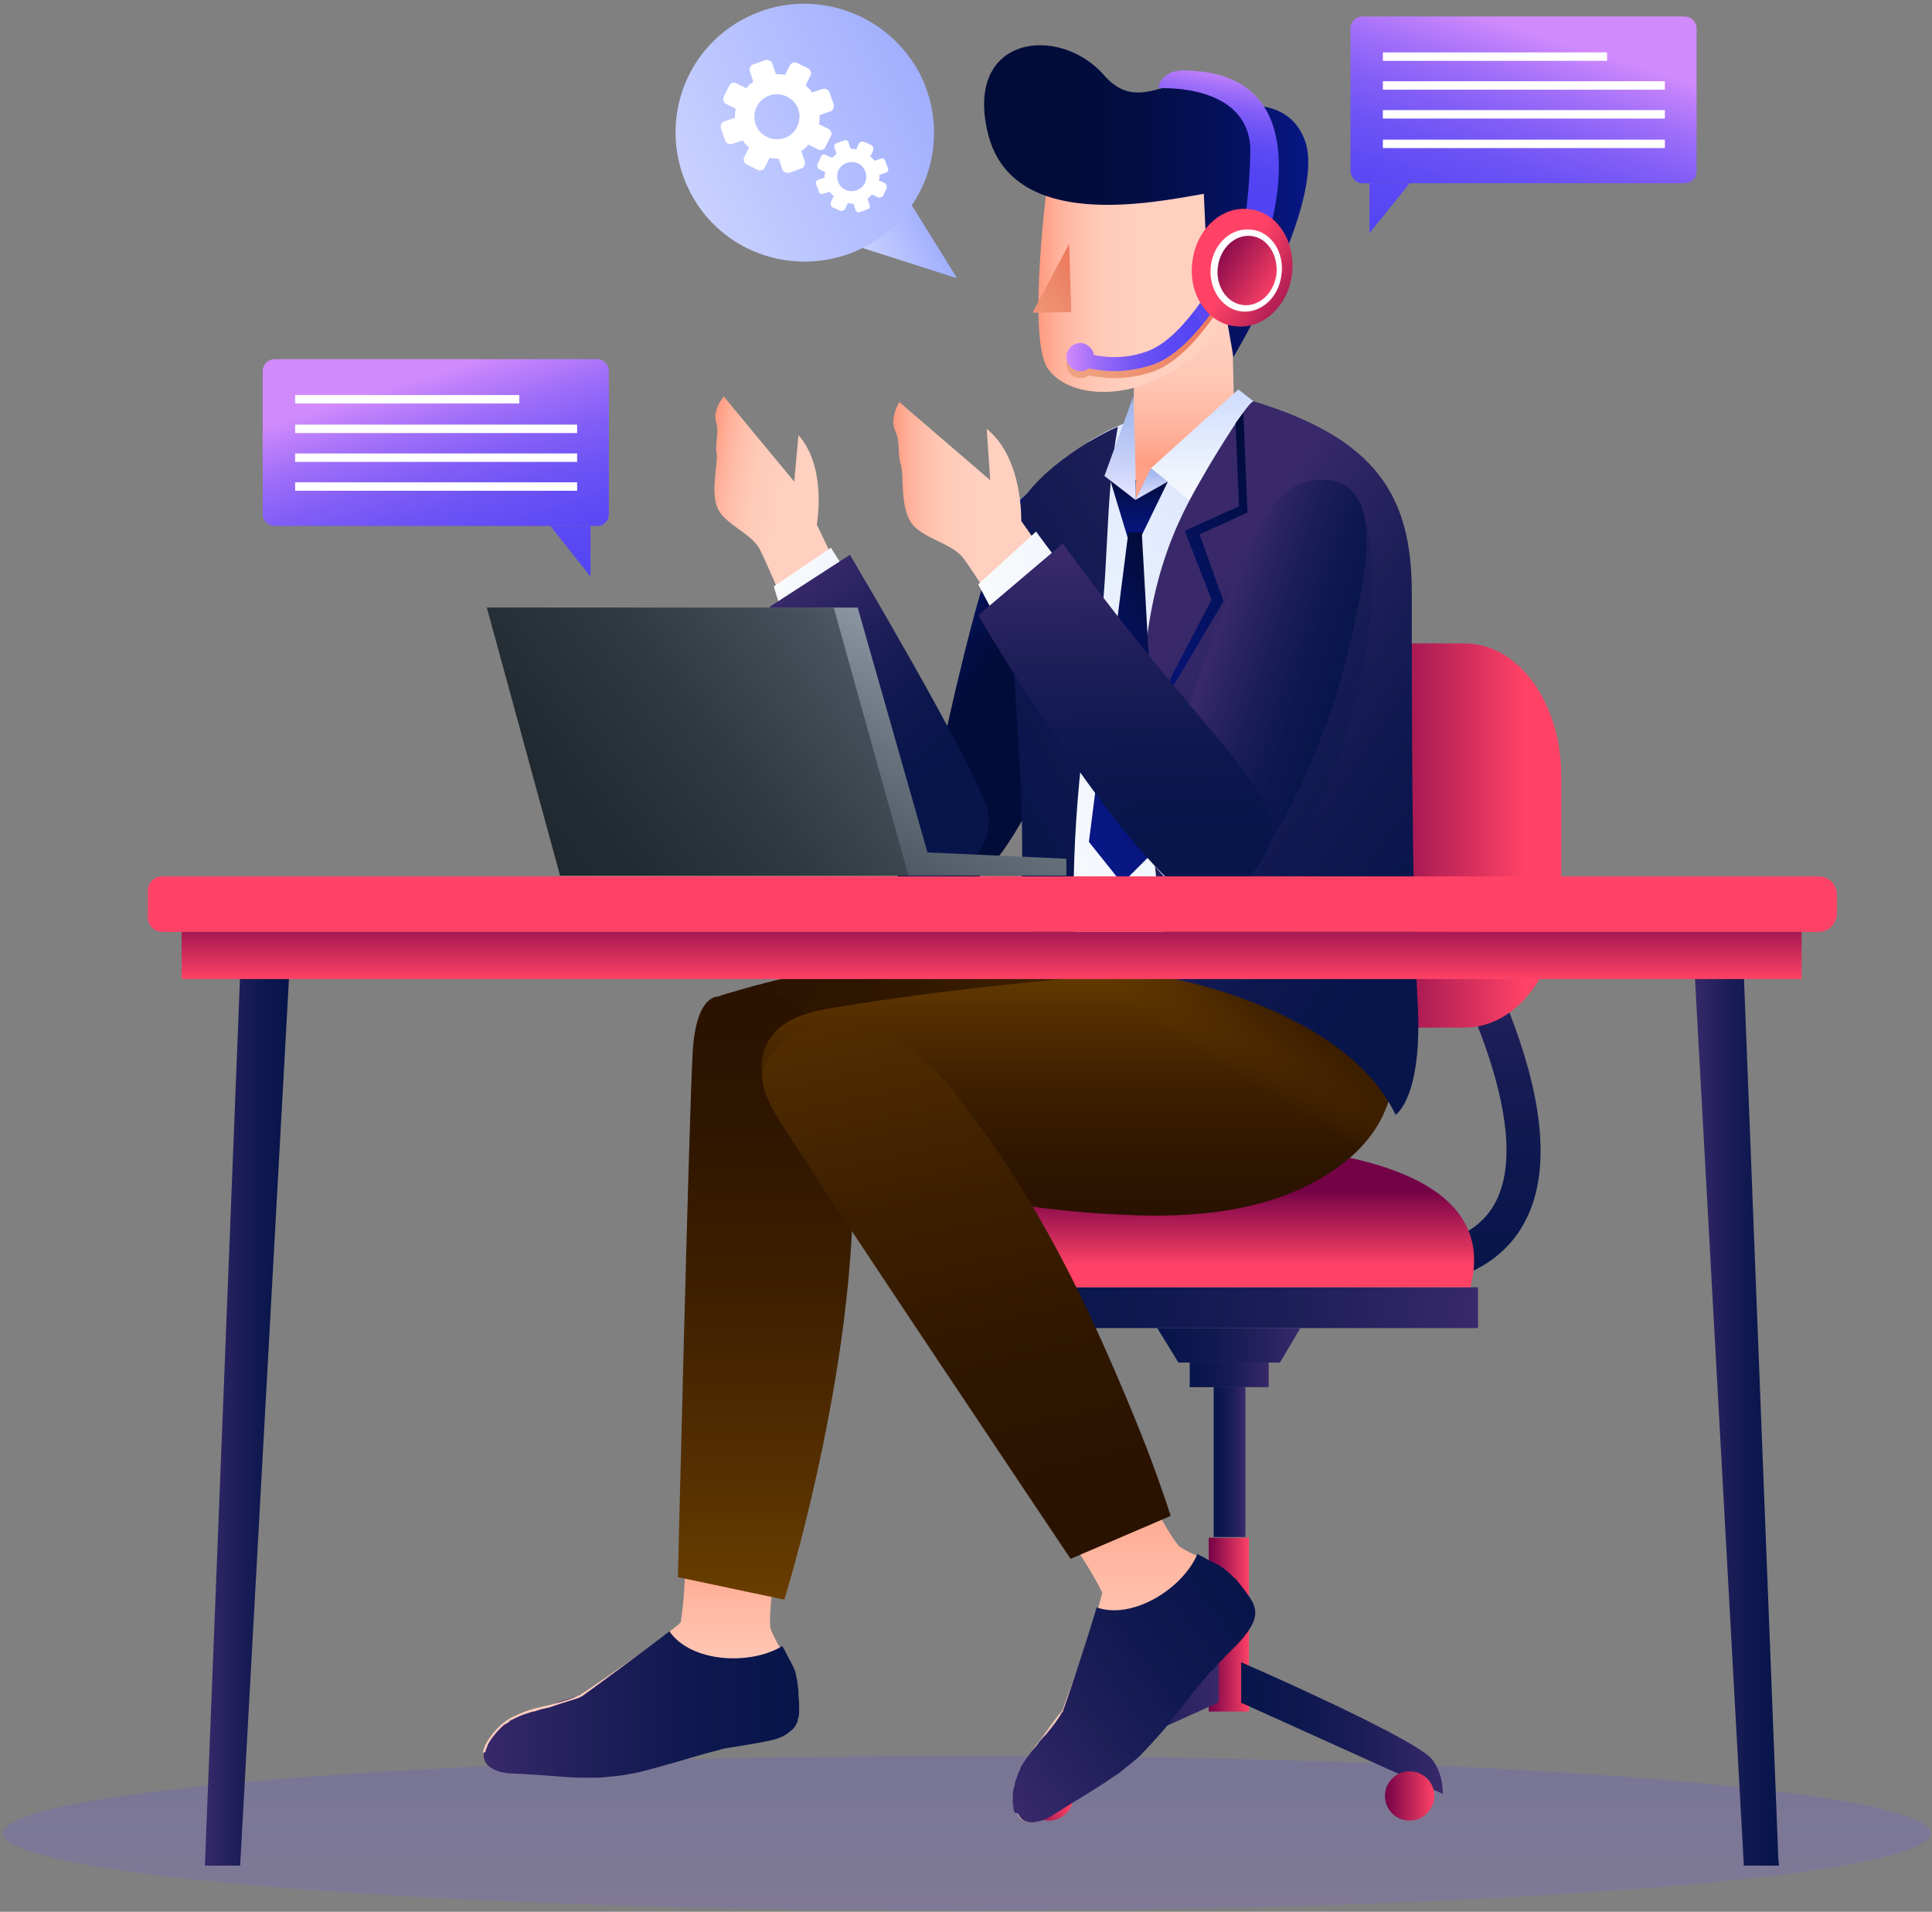 <svg width="476" height="471" viewBox="0 0 476 471" fill="none" xmlns="http://www.w3.org/2000/svg">
<rect x="0" y="0" width="476" height="471" fill="#808080" stroke="none"/>
<path opacity="0.31" d="M238.234 470.72C369.362 470.72 475.662 462.182 475.662 451.651C475.662 441.12 369.362 432.583 238.234 432.583C107.105 432.583 0.805 441.12 0.805 451.651C0.805 462.182 107.105 470.72 238.234 470.72Z" fill="url(#paint0_linear)" fill-opacity="0.6"/>
<path d="M147.224 129.571H67.675C66.112 129.571 64.723 128.357 64.723 126.624V91.434C64.723 89.874 65.939 88.487 67.675 88.487H147.05C148.613 88.487 150.003 89.701 150.003 91.434V126.624C150.003 128.357 148.787 129.571 147.224 129.571Z" fill="url(#paint1_linear)"/>
<path d="M127.945 97.328H72.713V99.408H127.945V97.328Z" fill="white"/>
<path d="M142.187 104.608H72.713V106.689H142.187V104.608Z" fill="white"/>
<path d="M142.187 111.716H72.713V113.796H142.187V111.716Z" fill="white"/>
<path d="M142.187 118.823H72.713V120.903H142.187V118.823Z" fill="white"/>
<path d="M135.588 129.571H145.488V142.052L135.588 129.571Z" fill="url(#paint2_linear)"/>
<path d="M335.671 45.151H415.046C416.609 45.151 417.999 43.937 417.999 42.204V7.014C417.999 5.454 416.783 4.067 415.046 4.067H335.671C334.108 4.067 332.719 5.281 332.719 7.014V42.204C332.892 43.764 334.108 45.151 335.671 45.151Z" fill="url(#paint3_linear)"/>
<path d="M395.941 12.908H340.709V14.988H395.941V12.908Z" fill="white"/>
<path d="M410.183 20.016H340.709V22.096H410.183V20.016Z" fill="white"/>
<path d="M410.183 27.123H340.709V29.203H410.183V27.123Z" fill="white"/>
<path d="M410.183 34.403H340.709V36.483H410.183V34.403Z" fill="white"/>
<path d="M347.308 45.151H337.408V57.459L347.308 45.151Z" fill="url(#paint4_linear)"/>
<path d="M212.529 61.099L222.777 47.578L235.803 68.553L212.529 61.099Z" fill="url(#paint5_linear)"/>
<path d="M184.044 4.241C168.239 12.041 161.986 31.11 169.802 46.884C177.618 62.659 196.723 68.9 212.529 61.099C228.334 53.298 234.587 34.23 226.771 18.455C218.781 2.854 199.676 -3.56 184.044 4.241Z" fill="url(#paint6_linear)"/>
<path d="M179.703 21.055L178.313 23.829C177.966 24.522 178.313 25.216 178.834 25.562L181.266 26.776C181.092 27.469 181.092 28.336 181.092 29.029L178.487 29.896C177.792 30.069 177.445 30.936 177.618 31.629L178.661 34.576C178.834 35.27 179.703 35.616 180.397 35.443L183.003 34.576C183.35 35.27 183.871 35.79 184.566 36.31L183.35 38.737C183.003 39.43 183.35 40.123 183.871 40.47L186.65 41.857C187.345 42.204 188.04 41.857 188.387 41.337L189.603 38.91C190.298 39.083 191.166 39.083 191.861 39.083L192.729 41.684C192.903 42.377 193.771 42.724 194.466 42.55L197.419 41.51C198.113 41.337 198.461 40.47 198.287 39.777L197.419 37.176C198.113 36.83 198.634 36.31 199.156 35.616L201.587 36.83C202.282 37.176 202.977 36.83 203.324 36.31L204.713 33.536C205.061 32.843 204.713 32.15 204.192 31.803L201.761 30.589C201.935 29.896 201.935 29.029 201.935 28.336L204.54 27.469C205.235 27.296 205.582 26.429 205.408 25.736L204.366 22.789C204.192 22.095 203.324 21.749 202.629 21.922L200.024 22.789C199.677 22.095 199.156 21.575 198.461 21.055L199.677 18.628C200.024 17.935 199.677 17.242 199.156 16.895L196.377 15.508C195.682 15.161 194.987 15.508 194.64 16.028L193.424 18.455C192.729 18.282 191.861 18.282 191.166 18.282L190.298 15.681C190.124 14.988 189.255 14.641 188.561 14.815L185.608 15.855C184.913 16.028 184.566 16.895 184.74 17.588L185.608 20.189C184.913 20.535 184.392 21.055 183.871 21.749L181.44 20.535C180.745 20.189 180.05 20.362 179.703 21.055ZM186.476 26.256C187.866 23.482 191.166 22.442 193.945 23.829C196.724 25.216 197.766 28.509 196.377 31.283C194.987 34.056 191.687 35.096 188.908 33.71C186.129 32.323 185.087 29.029 186.476 26.256Z" fill="white"/>
<path d="M202.281 38.564L201.413 40.471C201.239 40.817 201.413 41.337 201.76 41.684L203.323 42.377C203.149 42.897 203.149 43.417 203.149 43.764L201.586 44.284C201.065 44.458 200.891 44.978 201.065 45.324L201.76 47.231C201.934 47.751 202.455 47.925 202.802 47.751L204.365 47.231C204.713 47.578 204.886 47.925 205.407 48.271L204.713 49.831C204.539 50.178 204.713 50.698 205.06 51.045L206.97 51.911C207.318 52.085 207.839 51.911 208.186 51.565L208.881 50.005C209.402 50.178 209.923 50.178 210.27 50.178L210.792 51.738C210.965 52.258 211.486 52.431 211.834 52.258L213.744 51.565C214.265 51.392 214.439 50.871 214.265 50.525L213.744 48.965C214.092 48.618 214.439 48.444 214.786 47.925L216.349 48.618C216.697 48.791 217.218 48.618 217.565 48.271L218.434 46.364C218.607 46.018 218.434 45.498 218.086 45.151L216.523 44.458C216.697 43.938 216.697 43.417 216.697 43.071L218.26 42.551C218.781 42.377 218.955 41.857 218.781 41.511L218.086 39.604C217.913 39.084 217.392 38.91 217.044 39.084L215.481 39.604C215.134 39.257 214.96 38.91 214.439 38.564L215.134 37.004C215.307 36.657 215.134 36.137 214.786 35.79L212.876 34.923C212.528 34.75 212.007 34.923 211.66 35.27L210.965 36.83C210.444 36.657 209.923 36.657 209.576 36.657L209.055 35.097C208.881 34.577 208.36 34.403 208.013 34.577L206.102 35.27C205.581 35.444 205.407 35.964 205.581 36.31L206.102 37.87C205.755 38.217 205.407 38.39 205.06 38.91L203.497 38.217C202.976 37.87 202.455 38.044 202.281 38.564ZM206.623 41.857C207.492 40.124 209.749 39.431 211.486 40.297C213.223 41.164 213.918 43.417 213.049 45.151C212.181 46.884 209.923 47.578 208.186 46.711C206.449 45.844 205.755 43.591 206.623 41.857Z" fill="white"/>
<path d="M348.35 307.599C359.118 306.213 366.24 301.879 369.192 294.598C377.703 274.317 356.513 234.1 347.481 220.232L347.308 220.059C346.787 219.192 346.96 217.979 347.829 217.459L351.65 214.512C352.518 213.818 353.908 213.992 354.429 215.032C355.818 217.285 389.166 269.29 376.834 298.585C372.492 308.986 363.113 315.227 349.045 316.96C348.002 317.134 346.96 316.267 346.787 315.227L346.266 309.853C346.439 308.813 347.134 307.773 348.35 307.599Z" fill="url(#paint7_linear)"/>
<path d="M313.266 253.168H360.856C374.056 253.168 384.651 238.607 384.651 220.579V191.11C384.651 173.082 374.056 158.521 360.856 158.521H313.266C300.066 158.521 289.471 173.082 289.471 191.11V220.579C289.471 238.607 300.066 253.168 313.266 253.168Z" fill="url(#paint8_linear)"/>
<path d="M364.155 317.134H241.359V327.188H364.155V317.134Z" fill="url(#paint9_linear)"/>
<path d="M312.572 335.682H293.119V341.749H312.572V335.682Z" fill="url(#paint10_linear)"/>
<path d="M306.839 341.749H299.023V378.672H306.839V341.749Z" fill="url(#paint11_linear)"/>
<path d="M307.707 378.846H297.807V421.663H307.707V378.846Z" fill="url(#paint12_linear)"/>
<path d="M307.88 327.188H297.806H285.127L290.338 335.683H297.806H307.88H315.348L320.385 327.188H307.88Z" fill="url(#paint13_linear)"/>
<path d="M296.764 282.291C297.285 282.291 297.806 282.291 298.154 282.291C298.849 282.291 299.543 282.291 300.412 282.291C300.585 282.291 300.759 282.291 300.933 282.291C301.28 282.291 301.801 282.291 302.149 282.291C302.322 282.291 302.67 282.291 302.843 282.291C303.017 282.291 303.364 282.291 303.538 282.291C303.885 282.291 304.406 282.291 304.754 282.291C304.928 282.291 305.101 282.291 305.275 282.291C306.143 282.291 306.838 282.291 307.533 282.291C307.88 282.291 308.401 282.291 308.749 282.291H308.922C329.07 283.331 369.886 288.532 362.244 317.134H303.712H302.149H243.616C235.8 288.532 276.617 283.331 296.764 282.291Z" fill="url(#paint14_linear)"/>
<path d="M300.064 409.528C282.001 417.329 256.469 429.29 253.169 433.277C250.737 436.051 250.216 439.517 250.39 441.944L300.238 419.409V409.528H300.064Z" fill="url(#paint15_linear)"/>
<path d="M264.459 442.464C264.459 445.931 261.68 448.532 258.38 448.532C254.906 448.532 252.301 445.758 252.301 442.464C252.301 438.998 255.08 436.397 258.38 436.397C261.68 436.224 264.459 438.998 264.459 442.464Z" fill="url(#paint16_linear)"/>
<path d="M305.623 419.409L355.471 441.944C355.471 439.517 354.95 436.051 352.692 433.277C349.218 429.29 323.686 417.329 305.797 409.528V419.409H305.623Z" fill="url(#paint17_linear)"/>
<path d="M341.229 442.465C341.229 445.932 344.007 448.532 347.308 448.532C350.608 448.532 353.387 445.758 353.387 442.465C353.387 438.998 350.608 436.397 347.308 436.397C344.007 436.397 341.229 438.998 341.229 442.465Z" fill="url(#paint18_linear)"/>
<path d="M238.755 217.978C238.755 217.978 243.965 214.165 247.439 209.137C253.866 199.95 258.381 189.029 262.029 178.455C264.981 169.788 267.239 160.6 268.629 151.413C269.845 143.439 275.75 116.743 258.555 119.17C254.213 119.863 251.087 122.984 249.002 126.277C239.623 141.185 225.555 216.938 225.555 216.938L238.755 217.978Z" fill="url(#paint19_linear)"/>
<path d="M195.68 118.65L178.311 97.675C178.311 97.675 175.532 100.968 176.401 103.915C177.269 106.862 176.054 109.116 176.575 111.716C176.922 114.316 175.011 120.903 176.748 125.064C178.485 129.224 185.085 131.304 187.169 135.291C189.08 139.105 192.727 147.772 192.727 147.772L206.622 140.492L201.238 129.224C201.238 129.224 203.843 115.183 196.722 107.209L195.68 118.65Z" fill="url(#paint20_linear)"/>
<path d="M225.728 216.938C225.728 216.938 244.486 208.617 239.971 195.443C235.107 182.268 204.712 134.944 204.712 134.944L190.644 144.478C190.47 144.305 211.139 210.524 225.728 216.938Z" fill="url(#paint21_linear)"/>
<path d="M228.681 219.885C228.681 219.885 247.439 211.564 242.923 198.39C238.234 185.215 209.402 136.678 209.402 136.678L189.602 149.505C189.602 149.679 210.27 217.978 228.681 219.885Z" fill="url(#paint22_linear)"/>
<path d="M123.253 425.129L123.426 424.955C124.295 424.262 125.163 423.568 126.205 423.048C125.858 423.222 125.511 423.222 125.163 423.395C125.511 423.222 125.858 423.222 126.205 423.048C128.29 422.008 130.547 421.142 132.979 420.622C133.674 420.448 134.369 420.275 135.237 420.102C138.711 418.888 141.663 418.021 142.706 417.675C142.879 417.675 143.053 417.501 143.053 417.501C144.616 416.461 160.421 405.887 167.195 400.167C167.369 399.993 167.543 399.82 167.716 399.646C169.279 389.766 168.758 379.018 168.758 379.018L192.727 378.845C192.727 378.845 189.253 393.233 189.774 400.86C189.774 401.553 190.99 403.633 190.99 403.807C191.338 404.327 191.511 404.847 191.859 405.367C192.206 405.887 192.38 406.407 192.727 406.927C193.422 408.661 194.464 410.394 194.985 412.128C195.68 414.208 195.68 416.288 195.853 418.368C195.853 419.061 195.853 419.755 195.853 420.448C195.853 421.835 195.68 423.222 194.985 424.435C193.943 426.342 191.685 427.209 189.774 427.902C185.606 429.116 181.264 429.636 176.922 430.676C169.106 432.583 161.116 435.703 152.953 436.916C143.921 438.303 134.89 436.743 125.858 436.396C123.426 436.396 119.779 435.529 119.084 432.756C118.389 430.676 121.342 426.862 123.253 425.129Z" fill="url(#paint23_linear)"/>
<path d="M119.084 432.236C119.084 432.583 119.084 432.93 119.258 433.276C119.779 435.183 121.516 436.05 123.426 436.57C124.295 436.743 125.163 436.917 125.858 436.917C130.374 437.09 134.889 437.437 139.405 437.783C141.142 437.957 142.879 437.957 144.442 437.957C144.963 437.957 145.658 437.957 146.179 437.957C147.221 437.957 148.437 437.957 149.479 437.783C150 437.783 150.521 437.61 151.216 437.61C151.737 437.61 152.258 437.437 152.953 437.437C155.037 437.09 156.948 436.743 159.032 436.223C161.463 435.53 164.069 434.837 166.5 434.143C169.974 433.103 173.448 432.063 176.921 431.196C177.964 430.849 179.006 430.676 180.048 430.503C181.09 430.329 182.132 430.156 183.348 429.983C185.432 429.636 188.558 429.116 190.643 428.596C191.858 428.249 193.248 427.729 194.29 426.862C194.464 426.689 194.637 426.516 194.985 426.342C195.332 425.996 195.68 425.649 196.027 425.129C196.201 424.609 196.548 424.262 196.548 423.742C196.548 423.569 196.548 423.396 196.722 423.222C196.895 422.529 196.895 421.835 196.895 421.142C196.895 420.449 196.895 419.062 196.722 417.675C196.722 417.328 196.722 417.155 196.722 416.808C196.722 416.288 196.548 415.595 196.548 415.075C196.548 414.728 196.374 414.208 196.374 413.861C196.201 413.341 196.201 412.821 196.027 412.301C196.027 411.955 195.853 411.781 195.853 411.608C195.332 410.221 194.464 408.834 193.769 407.448C193.769 407.274 192.727 405.541 192.727 405.541C184.737 410.394 170.148 409.528 164.937 401.9C156.6 408.314 144.442 417.155 143.226 418.022H143.053C143.053 418.022 142.879 418.022 142.879 418.195C142.011 418.542 138.884 419.409 135.41 420.622C134.716 420.795 133.847 420.969 133.153 421.142C132.632 421.315 132.11 421.489 131.589 421.662C131.416 421.662 131.416 421.662 131.242 421.662C130.721 421.835 130.2 422.009 129.679 422.182C128.463 422.529 127.421 423.049 126.379 423.569C126.031 423.742 125.684 423.916 125.337 423.916C125.684 423.742 126.031 423.742 126.379 423.569C126.031 423.742 125.684 423.916 125.337 424.262C125.163 424.436 124.989 424.436 124.816 424.609C124.642 424.609 124.642 424.782 124.468 424.782C124.121 424.956 123.947 425.129 123.6 425.476L123.426 425.649C123.252 425.822 123.252 425.822 123.079 425.996C122.905 426.169 122.731 426.342 122.558 426.516C122.037 427.209 121.342 427.903 120.821 428.769C120.647 428.943 120.647 429.116 120.473 429.289C120.3 429.636 120.126 429.983 119.952 430.503C119.779 430.849 119.605 431.196 119.605 431.716C119.084 431.543 119.084 431.89 119.084 432.236ZM142.532 417.675C140.795 418.542 139.058 419.062 137.147 419.582H136.974C136.453 419.755 135.758 419.929 135.237 420.102C137.668 419.235 140.1 418.542 142.532 417.675Z" fill="url(#paint24_linear)"/>
<path d="M250.39 438.997C250.39 438.823 250.39 438.823 250.39 438.65C250.738 437.61 251.085 436.57 251.606 435.53C251.433 435.876 251.085 436.223 250.911 436.396C251.085 436.05 251.259 435.703 251.606 435.356C252.648 433.276 254.211 431.369 255.601 429.463C256.122 428.943 256.643 428.249 256.99 427.729C259.075 424.782 260.985 422.182 261.68 421.489C261.68 421.315 261.854 421.315 261.854 421.142C262.375 419.408 269.322 401.554 271.406 393.06C271.406 392.886 271.58 392.54 271.58 392.366C267.064 383.352 260.464 375.031 260.464 375.031L279.917 360.99C279.917 360.99 285.475 374.685 290.338 380.752C290.686 381.272 292.943 382.312 293.117 382.485C293.638 382.659 294.159 383.005 294.68 383.179C295.201 383.525 295.722 383.699 296.244 384.045C297.807 385.086 299.717 385.779 301.107 386.992C302.844 388.206 304.233 389.939 305.449 391.673C305.796 392.193 306.317 392.713 306.665 393.406C307.533 394.62 308.228 395.833 308.228 397.22C308.402 399.3 307.186 401.38 305.97 403.114C303.191 406.581 299.891 409.528 297.112 412.821C291.901 418.888 287.212 425.996 281.307 431.716C274.88 438.13 266.543 442.117 259.075 447.144C257.164 448.531 253.69 449.918 251.606 448.184C249.522 446.277 249.696 441.424 250.39 438.997Z" fill="url(#paint25_linear)"/>
<path d="M251.085 447.317C251.258 447.664 251.432 447.837 251.779 448.184C253.169 449.398 255.253 449.051 257.164 448.357C258.032 448.011 258.727 447.664 259.422 447.144C263.243 444.717 267.064 442.464 270.885 440.037C272.274 439.17 273.664 438.13 275.053 437.263C275.574 436.917 276.095 436.57 276.443 436.223C277.311 435.53 278.18 434.836 279.048 434.143C279.395 433.796 279.917 433.45 280.264 433.103C280.611 432.756 281.132 432.41 281.48 431.889C282.869 430.503 284.259 428.943 285.648 427.382C287.385 425.476 288.948 423.395 290.511 421.315C292.769 418.542 294.854 415.595 297.285 412.995C297.98 412.128 298.675 411.434 299.543 410.568C300.238 409.701 301.106 409.008 301.801 408.141C303.364 406.581 305.622 404.501 306.838 402.767C307.706 401.727 308.401 400.514 308.922 399.3C308.922 399.127 309.096 398.78 309.096 398.607C309.269 398.087 309.269 397.567 309.269 397.047C309.269 396.527 309.096 396.006 308.922 395.486C308.922 395.313 308.748 395.14 308.748 394.966C308.401 394.273 308.054 393.753 307.706 393.233C307.185 392.54 306.49 391.499 305.622 390.459C305.448 390.286 305.275 389.939 305.101 389.766C304.754 389.419 304.406 388.899 303.885 388.553C303.538 388.206 303.364 388.032 303.017 387.686C302.669 387.339 302.148 386.992 301.801 386.646C301.627 386.472 301.28 386.299 301.106 386.126C299.89 385.259 298.327 384.739 296.938 383.872C296.764 383.699 295.027 383.005 295.027 382.832C291.38 391.499 278.874 399.127 270.19 396.006C267.237 406.061 262.374 420.275 261.853 421.662C261.853 421.662 261.853 421.835 261.68 421.835C261.68 421.835 261.679 422.009 261.506 422.009C260.985 422.875 259.074 425.302 256.816 428.249C256.295 428.769 255.774 429.463 255.427 429.983C255.079 430.329 254.732 430.849 254.385 431.196L254.211 431.369C253.864 431.889 253.516 432.236 253.169 432.756C252.474 433.796 251.779 434.663 251.258 435.876C251.085 436.223 250.737 436.57 250.564 436.917C250.737 436.57 251.085 436.223 251.258 436.05C251.085 436.397 250.911 436.743 250.737 437.263C250.737 437.437 250.564 437.61 250.564 437.783C250.564 437.957 250.39 438.13 250.39 438.13C250.216 438.477 250.216 438.823 250.043 439.17C250.043 439.343 250.043 439.343 250.043 439.517C250.043 439.69 250.043 439.863 249.869 440.037C249.869 440.21 249.869 440.557 249.695 440.73C249.521 441.597 249.521 442.637 249.521 443.504C249.521 443.677 249.521 443.85 249.521 444.197C249.521 444.544 249.695 445.064 249.695 445.411C249.695 445.757 249.869 446.277 250.043 446.624C250.737 446.624 250.911 446.971 251.085 447.317C251.085 447.144 251.085 447.317 251.085 447.317ZM261.68 421.835C260.811 423.395 259.595 424.956 258.379 426.516C258.379 426.516 258.379 426.516 258.206 426.689C257.858 427.209 257.511 427.556 256.99 428.076C258.727 425.822 260.29 423.742 261.68 421.835Z" fill="url(#paint26_linear)"/>
<path d="M176.922 245.54C200.022 237.913 224.686 235.486 248.828 233.406C260.812 232.539 274.707 230.286 286.692 229.419C313.266 227.165 333.761 219.711 329.766 247.1C328.203 256.981 326.118 267.902 320.213 276.569C313.613 285.757 302.323 289.917 291.555 291.651C279.397 293.731 266.718 293.384 254.386 293.038C243.618 292.691 232.675 291.651 222.08 289.051C208.707 285.93 195.506 282.463 182.48 278.476C165.98 261.835 176.922 245.54 176.922 245.54Z" fill="url(#paint27_linear)"/>
<path d="M176.922 245.541C176.922 245.541 171.537 244.847 170.669 259.062C169.8 273.276 167.021 388.553 167.021 388.553L193.248 394.1C193.248 394.1 218.78 312.106 207.143 261.835C207.317 261.662 196.895 237.74 176.922 245.541Z" fill="url(#paint28_linear)"/>
<path d="M191.165 254.035C191.338 253.862 191.512 253.689 191.686 253.515C195.68 249.875 201.933 248.835 207.144 247.968C244.66 241.901 284.434 239.127 322.298 236.354C328.55 235.834 335.15 234.447 339.492 239.994C342.966 244.328 343.661 250.395 343.835 255.769C344.008 261.836 343.661 268.076 341.229 273.624C338.45 280.384 332.892 285.758 326.64 289.571C312.05 298.586 293.987 300.146 276.792 299.279C259.771 298.586 241.186 295.812 224.686 291.478C211.833 288.011 194.986 284.371 189.254 270.503C186.996 264.956 186.649 258.716 191.165 254.035Z" fill="url(#paint29_linear)"/>
<path d="M329.245 287.838C301.629 266.863 269.844 253.342 236.67 243.808C265.154 240.341 294.16 238.434 322.297 236.354C328.55 235.834 335.15 234.447 339.492 239.994C342.966 244.328 343.661 250.395 343.834 255.769C344.008 261.836 343.661 268.076 341.229 273.624C338.797 279.517 334.455 284.198 329.245 287.838Z" fill="url(#paint30_linear)"/>
<path d="M331.156 119.69C324.556 108.596 312.571 104.956 300.24 105.476C293.466 105.822 286.866 107.036 280.439 108.769C274.187 110.503 266.023 111.89 261.334 116.397C255.429 121.944 254.213 130.264 253.692 137.892C253.171 146.212 252.997 154.36 253.171 162.68C253.518 178.628 254.734 194.403 254.213 210.351C253.865 218.672 253.518 228.206 262.55 232.193C267.239 234.273 272.45 234.446 277.487 234.62C285.65 235.14 293.987 235.833 302.15 237.393C309.792 238.954 317.087 241.9 324.903 242.074C331.503 242.247 337.061 239.127 337.235 232.02C337.408 224.739 333.24 216.072 332.024 208.791C329.766 194.923 329.245 180.362 331.85 166.667C334.803 151.586 339.84 134.251 331.156 119.69Z" fill="url(#paint31_linear)"/>
<path d="M268.28 108.769C272.97 105.823 277.486 103.916 279.57 103.569L279.744 123.157L309.097 101.142C309.444 100.795 320.039 105.823 321.428 106.343C348.871 118.477 342.792 154.707 342.618 178.629C342.618 190.416 342.618 202.204 342.444 213.992C342.444 220.059 342.097 226.126 342.444 232.193C342.618 237.567 341.229 239.994 336.018 242.941C330.286 246.061 324.728 243.981 318.997 242.421C312.223 240.514 305.449 238.607 298.502 237.74C289.296 236.353 280.091 235.833 270.886 235.487C265.849 235.313 261.159 235.66 257.686 233.407V127.838C262.896 122.637 266.717 116.05 268.28 108.769Z" fill="url(#paint32_linear)"/>
<path d="M250.045 128.358C250.74 119.69 266.545 108.943 275.403 105.129C272.103 123.33 273.319 142.919 270.366 159.56C266.024 185.042 263.593 209.484 264.808 235.14C259.772 234.793 255.603 233.58 253.171 227.166C251.782 223.699 251.782 219.885 251.782 216.071C252.477 182.442 247.44 161.814 250.045 128.358Z" fill="url(#paint33_linear)"/>
<path d="M279.57 83.981C279.57 87.621 279.396 91.434 279.396 95.075C279.396 95.075 278.702 111.543 280.786 113.796C284.781 117.957 304.06 113.796 304.06 100.969L303.365 71.673L279.57 83.981Z" fill="url(#paint34_linear)"/>
<path d="M311.704 101.142L296.767 126.451L283.566 115.356L305.103 95.941L311.704 101.142Z" fill="url(#paint35_linear)"/>
<path d="M308.923 98.888C308.054 98.542 303.018 106.169 297.633 115.183C292.423 124.37 281.48 140.665 281.48 175.161C281.48 190.936 287.733 240.86 287.733 240.86C287.733 240.86 331.502 248.488 343.834 274.663C343.834 274.663 350.781 270.329 349.218 245.887C347.829 221.272 347.829 169.614 347.829 145.866C347.829 122.29 339.144 108.076 308.923 98.888Z" fill="url(#paint36_linear)"/>
<path d="M306.318 101.662L307.36 126.277L295.549 131.651L301.454 148.119C301.454 148.119 273.317 195.617 273.491 195.443C273.665 195.27 298.502 147.773 298.502 147.773L291.902 130.785L305.276 124.717L304.407 104.262L306.318 101.662Z" fill="url(#paint37_linear)"/>
<path opacity="0.31" d="M286.865 208.618C292.076 192.15 306.144 149.68 314.829 137.025C317.26 133.559 319.692 118.651 324.555 118.131C343.834 116.05 337.408 156.267 335.671 164.934C333.587 174.815 330.808 184.523 327.16 193.884C322.645 205.325 317.087 216.765 309.618 226.473C305.623 231.673 299.718 235.66 299.718 235.66L287.039 218.499C287.039 215.379 287.039 212.085 286.865 208.618Z" fill="url(#paint38_linear)"/>
<path d="M273.492 118.13L279.05 136.505L287.734 118.65L282.177 118.477L279.745 123.157L279.919 118.303L273.492 118.13Z" fill="url(#paint39_linear)"/>
<path d="M278.008 131.131H281.308L285.65 208.444L276.444 217.631L268.281 207.404L278.008 131.131Z" fill="url(#paint40_linear)"/>
<path d="M302.672 46.191L301.456 58.672L299.545 77.567L299.024 82.94C283.045 100.622 263.071 98.715 258.034 90.568C252.997 82.594 258.208 43.764 258.208 43.764L302.672 46.191Z" fill="url(#paint41_linear)"/>
<path d="M263.418 60.059L263.939 76.873L254.387 77.047L263.418 60.059Z" fill="url(#paint42_linear)"/>
<path d="M296.591 47.751C284.433 49.831 249.522 57.285 243.443 33.016C237.364 8.747 260.985 5.801 272.101 18.628C283.217 31.283 293.986 9.441 308.402 26.082C308.402 26.082 318.302 25.215 321.602 34.923C326.639 50.004 303.886 87.967 303.886 87.967L300.933 70.979L297.633 70.113L296.591 47.751Z" fill="url(#paint43_linear)"/>
<path d="M285.651 21.749C285.651 21.749 308.577 20.362 308.056 37.87C307.535 55.379 304.93 62.486 304.93 62.486L310.835 63.179C310.835 63.179 328.204 18.456 292.772 17.415C292.772 17.415 289.124 16.895 287.04 18.802C284.782 20.882 285.651 21.749 285.651 21.749Z" fill="url(#paint44_linear)"/>
<path d="M311.18 57.632C314.48 62.486 309.964 72.02 299.891 74.966L301.454 57.458C302.67 55.032 308.922 54.338 311.18 57.632Z" fill="url(#paint45_linear)"/>
<path d="M297.808 224.218C297.808 224.218 303.714 220.231 307.708 215.031C315.177 205.323 320.735 193.709 325.251 182.441C328.898 173.08 331.677 163.373 333.761 153.492C335.498 144.825 343.14 116.396 323.861 118.302C318.998 118.822 315.524 122.116 313.093 125.583C302.15 141.358 283.045 203.763 283.045 203.763L297.808 224.218Z" fill="url(#paint46_linear)"/>
<path d="M243.966 118.303L221.561 99.061C221.561 99.061 219.129 103.049 220.519 105.995C221.908 108.942 221.04 111.543 221.908 114.316C222.777 117.09 221.734 124.37 224.34 128.531C226.945 132.691 234.587 133.731 237.366 137.545C240.145 141.358 245.53 149.852 245.53 149.852L259.424 139.452L251.609 128.357C251.609 128.357 252.13 112.929 243.098 105.649L243.966 118.303Z" fill="url(#paint47_linear)"/>
<path d="M297.809 224.219C297.809 224.219 317.436 211.738 310.141 198.044C302.672 184.522 282.177 167.708 255.256 130.958L241.014 143.959C241.014 143.959 280.44 219.885 297.809 224.219Z" fill="url(#paint48_linear)"/>
<path d="M298.33 223.698C298.33 223.698 319.172 211.737 311.704 198.043C304.235 184.522 288.777 170.827 261.856 133.904L241.014 151.586C241.014 151.759 280.961 219.365 298.33 223.698Z" fill="url(#paint49_linear)"/>
<path d="M189.081 261.141C188.56 261.835 188.386 262.702 188.038 263.568C186.996 267.729 189.949 272.582 192.033 276.049C199.502 288.184 263.766 384.045 263.766 384.045L288.429 373.471C284.782 362.03 280.266 350.762 275.576 339.841C266.197 317.826 255.255 296.158 241.013 276.916C232.155 264.955 222.428 251.954 205.928 252.301C199.849 252.301 192.554 255.421 189.081 261.141Z" fill="url(#paint50_linear)"/>
<path d="M279.744 123.157L272.102 117.263L279.223 97.675C279.223 97.675 280.091 122.81 279.744 123.157Z" fill="url(#paint51_linear)"/>
<path d="M283.565 115.356L279.744 123.157L287.734 118.65L283.565 115.356Z" fill="url(#paint52_linear)"/>
<path d="M438.145 458.064L438.319 459.625H429.634L417.303 235.659H429.461L438.145 458.064Z" fill="url(#paint53_linear)"/>
<path d="M59.337 235.659H71.495L59.163 459.625H50.478L59.337 235.659Z" fill="url(#paint54_linear)"/>
<path d="M448.046 229.592H40.058C37.973 229.592 36.41 228.032 36.41 225.952V219.538C36.41 217.458 37.973 215.897 40.058 215.897H448.046C450.478 215.897 452.562 217.804 452.562 220.405V225.258C452.388 227.685 450.478 229.592 448.046 229.592Z" fill="url(#paint55_linear)"/>
<path d="M44.748 241.206H443.879V229.592H44.748V241.206Z" fill="url(#paint56_linear)"/>
<path d="M211.312 149.679L228.507 210.004L262.723 211.564V215.724H138.016L119.953 149.679H211.312Z" fill="url(#paint57_linear)"/>
<path d="M205.407 149.679L223.817 215.724H138.016L119.953 149.679H205.407Z" fill="url(#paint58_linear)"/>
<path d="M301.283 67.166C301.283 67.339 292.599 84.327 283.046 88.141C277.662 90.221 272.625 89.875 269.498 89.181C269.325 87.621 267.762 86.234 266.198 86.234C264.288 86.234 262.725 87.794 262.725 89.701C262.725 91.608 264.288 93.168 266.198 93.168C266.893 93.168 267.588 92.995 268.283 92.475C269.846 92.822 272.104 93.168 274.535 93.168C277.488 93.168 280.962 92.648 284.435 91.435C295.204 87.274 304.236 69.593 304.583 68.9L301.283 67.166Z" fill="url(#paint59_linear)"/>
<path d="M301.283 65.433C301.283 65.606 292.599 82.594 283.046 86.408C277.662 88.488 272.625 88.141 269.498 87.448C269.325 85.888 267.762 84.501 266.198 84.501C264.288 84.501 262.725 86.061 262.725 87.968C262.725 89.875 264.288 91.435 266.198 91.435C266.893 91.435 267.588 91.261 268.283 90.741C269.846 91.088 272.104 91.435 274.535 91.435C277.488 91.435 280.962 90.915 284.435 89.701C295.204 85.541 304.236 67.859 304.583 67.166L301.283 65.433Z" fill="url(#paint60_linear)"/>
<path d="M296.244 79.82C301.107 73.753 304.234 67.513 304.581 66.993L301.455 65.433C301.455 65.606 298.328 71.5 293.986 77.22C294.681 78.087 295.376 78.954 296.244 79.82Z" fill="url(#paint61_linear)"/>
<path d="M318.303 67.686C317.261 75.66 310.834 81.38 304.061 80.34C297.287 79.474 292.597 72.193 293.813 64.219C294.855 56.245 301.282 50.524 308.055 51.565C314.829 52.431 319.345 59.712 318.303 67.686Z" fill="url(#paint62_linear)"/>
<path d="M315.697 67.86C315.003 73.407 310.487 77.394 305.624 76.7C300.934 76.007 297.634 70.98 298.329 65.433C299.023 59.886 303.539 55.899 308.403 56.592C313.266 57.112 316.566 62.312 315.697 67.86Z" fill="white"/>
<path d="M314.482 67.686C313.787 72.366 310.139 75.66 306.145 75.14C302.15 74.62 299.371 70.286 300.066 65.606C300.76 60.925 304.408 57.632 308.403 58.152C312.397 58.672 315.003 63.005 314.482 67.686Z" fill="url(#paint63_linear)"/>
<defs>
<linearGradient id="paint0_linear" x1="238.308" y1="510.269" x2="238.308" y2="387.83" gradientUnits="userSpaceOnUse">
<stop stop-color="#D18AFC"/>
<stop offset="0.039" stop-color="#C483FB"/>
<stop offset="0.165" stop-color="#A16FF9"/>
<stop offset="0.299" stop-color="#845FF7"/>
<stop offset="0.44" stop-color="#6D53F5"/>
<stop offset="0.593" stop-color="#5D4AF4"/>
<stop offset="0.766" stop-color="#5445F3"/>
<stop offset="1" stop-color="#5143F3"/>
</linearGradient>
<linearGradient id="paint1_linear" x1="102.489" y1="93.426" x2="124.903" y2="164.713" gradientUnits="userSpaceOnUse">
<stop stop-color="#D18AFC"/>
<stop offset="0.039" stop-color="#C483FB"/>
<stop offset="0.165" stop-color="#A16FF9"/>
<stop offset="0.299" stop-color="#845FF7"/>
<stop offset="0.44" stop-color="#6D53F5"/>
<stop offset="0.593" stop-color="#5D4AF4"/>
<stop offset="0.766" stop-color="#5445F3"/>
<stop offset="1" stop-color="#5143F3"/>
</linearGradient>
<linearGradient id="paint2_linear" x1="126.67" y1="85.825" x2="149.084" y2="157.111" gradientUnits="userSpaceOnUse">
<stop stop-color="#D18AFC"/>
<stop offset="0.039" stop-color="#C483FB"/>
<stop offset="0.165" stop-color="#A16FF9"/>
<stop offset="0.299" stop-color="#845FF7"/>
<stop offset="0.44" stop-color="#6D53F5"/>
<stop offset="0.593" stop-color="#5D4AF4"/>
<stop offset="0.766" stop-color="#5445F3"/>
<stop offset="1" stop-color="#5143F3"/>
</linearGradient>
<linearGradient id="paint3_linear" x1="380.437" y1="8.898" x2="358.024" y2="80.184" gradientUnits="userSpaceOnUse">
<stop stop-color="#D18AFC"/>
<stop offset="0.039" stop-color="#C483FB"/>
<stop offset="0.165" stop-color="#A16FF9"/>
<stop offset="0.299" stop-color="#845FF7"/>
<stop offset="0.44" stop-color="#6D53F5"/>
<stop offset="0.593" stop-color="#5D4AF4"/>
<stop offset="0.766" stop-color="#5445F3"/>
<stop offset="1" stop-color="#5143F3"/>
</linearGradient>
<linearGradient id="paint4_linear" x1="356.257" y1="1.296" x2="333.844" y2="72.582" gradientUnits="userSpaceOnUse">
<stop stop-color="#D18AFC"/>
<stop offset="0.039" stop-color="#C483FB"/>
<stop offset="0.165" stop-color="#A16FF9"/>
<stop offset="0.299" stop-color="#845FF7"/>
<stop offset="0.44" stop-color="#6D53F5"/>
<stop offset="0.593" stop-color="#5D4AF4"/>
<stop offset="0.766" stop-color="#5445F3"/>
<stop offset="1" stop-color="#5143F3"/>
</linearGradient>
<linearGradient id="paint5_linear" x1="230.235" y1="57.625" x2="214.616" y2="65.457" gradientUnits="userSpaceOnUse">
<stop stop-color="#A1AFFE"/>
<stop offset="1" stop-color="#C8D1FF"/>
</linearGradient>
<linearGradient id="paint6_linear" x1="226.675" y1="18.515" x2="169.786" y2="47.044" gradientUnits="userSpaceOnUse">
<stop stop-color="#A1AFFE"/>
<stop offset="1" stop-color="#C8D1FF"/>
</linearGradient>
<linearGradient id="paint7_linear" x1="363.11" y1="316.888" x2="363.11" y2="214.148" gradientUnits="userSpaceOnUse">
<stop stop-color="#07154B"/>
<stop offset="0.264" stop-color="#0C174E"/>
<stop offset="0.584" stop-color="#1B1D57"/>
<stop offset="0.932" stop-color="#332767"/>
<stop offset="1" stop-color="#39296A"/>
</linearGradient>
<linearGradient id="paint8_linear" x1="331.168" y1="205.92" x2="375.595" y2="205.92" gradientUnits="userSpaceOnUse">
<stop stop-color="#740247"/>
<stop offset="1" stop-color="#FF4266"/>
</linearGradient>
<linearGradient id="paint9_linear" x1="241.405" y1="322.152" x2="364.243" y2="322.152" gradientUnits="userSpaceOnUse">
<stop stop-color="#07154B"/>
<stop offset="0.264" stop-color="#0C174E"/>
<stop offset="0.584" stop-color="#1B1D57"/>
<stop offset="0.932" stop-color="#332767"/>
<stop offset="1" stop-color="#39296A"/>
</linearGradient>
<linearGradient id="paint10_linear" x1="293.057" y1="338.721" x2="312.594" y2="338.721" gradientUnits="userSpaceOnUse">
<stop stop-color="#07154B"/>
<stop offset="0.264" stop-color="#0C174E"/>
<stop offset="0.584" stop-color="#1B1D57"/>
<stop offset="0.932" stop-color="#332767"/>
<stop offset="1" stop-color="#39296A"/>
</linearGradient>
<linearGradient id="paint11_linear" x1="298.94" y1="360.27" x2="306.709" y2="360.27" gradientUnits="userSpaceOnUse">
<stop stop-color="#07154B"/>
<stop offset="0.264" stop-color="#0C174E"/>
<stop offset="0.584" stop-color="#1B1D57"/>
<stop offset="0.932" stop-color="#332767"/>
<stop offset="1" stop-color="#39296A"/>
</linearGradient>
<linearGradient id="paint12_linear" x1="297.843" y1="400.21" x2="307.804" y2="400.21" gradientUnits="userSpaceOnUse">
<stop stop-color="#740247"/>
<stop offset="1" stop-color="#FF4266"/>
</linearGradient>
<linearGradient id="paint13_linear" x1="285.193" y1="331.432" x2="320.454" y2="331.432" gradientUnits="userSpaceOnUse">
<stop stop-color="#07154B"/>
<stop offset="0.264" stop-color="#0C174E"/>
<stop offset="0.584" stop-color="#1B1D57"/>
<stop offset="0.932" stop-color="#332767"/>
<stop offset="1" stop-color="#39296A"/>
</linearGradient>
<linearGradient id="paint14_linear" x1="302.824" y1="293.286" x2="302.824" y2="311.863" gradientUnits="userSpaceOnUse">
<stop stop-color="#740247"/>
<stop offset="1" stop-color="#FF4266"/>
</linearGradient>
<linearGradient id="paint15_linear" x1="250.239" y1="425.781" x2="300.025" y2="425.781" gradientUnits="userSpaceOnUse">
<stop stop-color="#07154B"/>
<stop offset="0.264" stop-color="#0C174E"/>
<stop offset="0.584" stop-color="#1B1D57"/>
<stop offset="0.932" stop-color="#332767"/>
<stop offset="1" stop-color="#39296A"/>
</linearGradient>
<linearGradient id="paint16_linear" x1="252.167" y1="442.428" x2="264.453" y2="442.428" gradientUnits="userSpaceOnUse">
<stop stop-color="#740247"/>
<stop offset="1" stop-color="#FF4266"/>
</linearGradient>
<linearGradient id="paint17_linear" x1="305.622" y1="425.781" x2="355.408" y2="425.781" gradientUnits="userSpaceOnUse">
<stop stop-color="#07154B"/>
<stop offset="0.264" stop-color="#0C174E"/>
<stop offset="0.584" stop-color="#1B1D57"/>
<stop offset="0.932" stop-color="#332767"/>
<stop offset="1" stop-color="#39296A"/>
</linearGradient>
<linearGradient id="paint18_linear" x1="341.195" y1="442.428" x2="353.48" y2="442.428" gradientUnits="userSpaceOnUse">
<stop stop-color="#740247"/>
<stop offset="1" stop-color="#FF4266"/>
</linearGradient>
<linearGradient id="paint19_linear" x1="225.806" y1="153.927" x2="248.524" y2="170.8" gradientUnits="userSpaceOnUse">
<stop stop-color="#071786"/>
<stop offset="0.151" stop-color="#05136B"/>
<stop offset="0.324" stop-color="#041055"/>
<stop offset="0.511" stop-color="#030E45"/>
<stop offset="0.72" stop-color="#020C3B"/>
<stop offset="1" stop-color="#020C38"/>
</linearGradient>
<linearGradient id="paint20_linear" x1="208.859" y1="126.272" x2="173.443" y2="120.612" gradientUnits="userSpaceOnUse">
<stop stop-color="#FFD1C1"/>
<stop offset="0.489" stop-color="#FFCFBF"/>
<stop offset="0.665" stop-color="#FFCAB8"/>
<stop offset="0.79" stop-color="#FFC0AD"/>
<stop offset="0.892" stop-color="#FFB29C"/>
<stop offset="0.978" stop-color="#FFA086"/>
<stop offset="1" stop-color="#FF9A7F"/>
</linearGradient>
<linearGradient id="paint21_linear" x1="186.254" y1="171.298" x2="243.769" y2="180.489" gradientUnits="userSpaceOnUse">
<stop stop-color="#F9FBFC"/>
<stop offset="0.292" stop-color="#F1F6FD"/>
<stop offset="0.733" stop-color="#DDE6FE"/>
<stop offset="0.997" stop-color="#CDDBFF"/>
</linearGradient>
<linearGradient id="paint22_linear" x1="227.882" y1="193.313" x2="192.494" y2="146.408" gradientUnits="userSpaceOnUse">
<stop stop-color="#07154B"/>
<stop offset="0.264" stop-color="#0C174E"/>
<stop offset="0.584" stop-color="#1B1D57"/>
<stop offset="0.932" stop-color="#332767"/>
<stop offset="1" stop-color="#39296A"/>
</linearGradient>
<linearGradient id="paint23_linear" x1="157.411" y1="437.921" x2="157.411" y2="379.065" gradientUnits="userSpaceOnUse">
<stop stop-color="#FFD1C1"/>
<stop offset="0.281" stop-color="#FFCEBE"/>
<stop offset="0.51" stop-color="#FFC6B4"/>
<stop offset="0.722" stop-color="#FFB8A2"/>
<stop offset="0.922" stop-color="#FFA48B"/>
<stop offset="1" stop-color="#FF9A7F"/>
</linearGradient>
<linearGradient id="paint24_linear" x1="196.737" y1="419.688" x2="119.009" y2="419.688" gradientUnits="userSpaceOnUse">
<stop stop-color="#07154B"/>
<stop offset="0.264" stop-color="#0C174E"/>
<stop offset="0.584" stop-color="#1B1D57"/>
<stop offset="0.932" stop-color="#332767"/>
<stop offset="1" stop-color="#39296A"/>
</linearGradient>
<linearGradient id="paint25_linear" x1="279.28" y1="448.889" x2="279.278" y2="361.226" gradientUnits="userSpaceOnUse">
<stop stop-color="#FFD1C1"/>
<stop offset="0.281" stop-color="#FFCEBE"/>
<stop offset="0.51" stop-color="#FFC6B4"/>
<stop offset="0.722" stop-color="#FFB8A2"/>
<stop offset="0.922" stop-color="#FFA48B"/>
<stop offset="1" stop-color="#FF9A7F"/>
</linearGradient>
<linearGradient id="paint26_linear" x1="306.982" y1="391.945" x2="243.806" y2="437.139" gradientUnits="userSpaceOnUse">
<stop stop-color="#07154B"/>
<stop offset="0.264" stop-color="#0C174E"/>
<stop offset="0.584" stop-color="#1B1D57"/>
<stop offset="0.932" stop-color="#332767"/>
<stop offset="1" stop-color="#39296A"/>
</linearGradient>
<linearGradient id="paint27_linear" x1="192.507" y1="218.405" x2="313.351" y2="288.311" gradientUnits="userSpaceOnUse">
<stop stop-color="#2A1200"/>
<stop offset="0.229" stop-color="#2F1600"/>
<stop offset="0.506" stop-color="#3E2000"/>
<stop offset="0.807" stop-color="#563000"/>
<stop offset="1" stop-color="#6A3E00"/>
</linearGradient>
<linearGradient id="paint28_linear" x1="188.714" y1="243.916" x2="188.714" y2="394.043" gradientUnits="userSpaceOnUse">
<stop stop-color="#2A1200"/>
<stop offset="0.229" stop-color="#2F1600"/>
<stop offset="0.506" stop-color="#3E2000"/>
<stop offset="0.807" stop-color="#563000"/>
<stop offset="1" stop-color="#6A3E00"/>
</linearGradient>
<linearGradient id="paint29_linear" x1="265.774" y1="299.595" x2="265.774" y2="235.895" gradientUnits="userSpaceOnUse">
<stop stop-color="#2A1200"/>
<stop offset="0.229" stop-color="#2F1600"/>
<stop offset="0.506" stop-color="#3E2000"/>
<stop offset="0.807" stop-color="#563000"/>
<stop offset="1" stop-color="#6A3E00"/>
</linearGradient>
<linearGradient id="paint30_linear" x1="304.766" y1="233.308" x2="290.806" y2="256.195" gradientUnits="userSpaceOnUse">
<stop stop-color="#2A1200"/>
<stop offset="0.229" stop-color="#2F1600" stop-opacity="0.771"/>
<stop offset="0.506" stop-color="#3E2000" stop-opacity="0.494"/>
<stop offset="0.807" stop-color="#563000" stop-opacity="0.193"/>
<stop offset="1" stop-color="#6A3E00" stop-opacity="0"/>
</linearGradient>
<linearGradient id="paint31_linear" x1="295.069" y1="242.287" x2="295.069" y2="105.306" gradientUnits="userSpaceOnUse">
<stop stop-color="#FFD1C1"/>
<stop offset="0.22" stop-color="#FFCCBB"/>
<stop offset="0.508" stop-color="#FFBEAB"/>
<stop offset="0.833" stop-color="#FFA890"/>
<stop offset="1" stop-color="#FF9A7F"/>
</linearGradient>
<linearGradient id="paint32_linear" x1="242.906" y1="209.92" x2="352.181" y2="146.707" gradientUnits="userSpaceOnUse">
<stop stop-color="#F9FBFC"/>
<stop offset="0.292" stop-color="#F1F6FD"/>
<stop offset="0.733" stop-color="#DDE6FE"/>
<stop offset="0.997" stop-color="#CDDBFF"/>
</linearGradient>
<linearGradient id="paint33_linear" x1="232.325" y1="191.626" x2="341.601" y2="128.413" gradientUnits="userSpaceOnUse">
<stop stop-color="#07154B"/>
<stop offset="0.264" stop-color="#0C174E"/>
<stop offset="0.584" stop-color="#1B1D57"/>
<stop offset="0.932" stop-color="#332767"/>
<stop offset="1" stop-color="#39296A"/>
</linearGradient>
<linearGradient id="paint34_linear" x1="291.759" y1="71.564" x2="291.759" y2="115.273" gradientUnits="userSpaceOnUse">
<stop stop-color="#FFD1C1"/>
<stop offset="0.286" stop-color="#FFCEBE"/>
<stop offset="0.514" stop-color="#FFC6B4"/>
<stop offset="0.722" stop-color="#FFB8A3"/>
<stop offset="0.916" stop-color="#FFA58C"/>
<stop offset="1" stop-color="#FF9A7F"/>
</linearGradient>
<linearGradient id="paint35_linear" x1="297.688" y1="126.373" x2="297.688" y2="96.025" gradientUnits="userSpaceOnUse">
<stop stop-color="#F9FBFC"/>
<stop offset="0.307" stop-color="#F0F5FD"/>
<stop offset="0.803" stop-color="#D8E3FE"/>
<stop offset="0.997" stop-color="#CDDBFF"/>
</linearGradient>
<linearGradient id="paint36_linear" x1="360.846" y1="209.769" x2="288.431" y2="160.706" gradientUnits="userSpaceOnUse">
<stop stop-color="#07154B"/>
<stop offset="0.264" stop-color="#0C174E"/>
<stop offset="0.584" stop-color="#1B1D57"/>
<stop offset="0.932" stop-color="#332767"/>
<stop offset="1" stop-color="#39296A"/>
</linearGradient>
<linearGradient id="paint37_linear" x1="257.211" y1="167.42" x2="322.447" y2="129.682" gradientUnits="userSpaceOnUse">
<stop stop-color="#071786"/>
<stop offset="0.197" stop-color="#07167E"/>
<stop offset="0.498" stop-color="#051369"/>
<stop offset="0.864" stop-color="#030E47"/>
<stop offset="1" stop-color="#020C38"/>
</linearGradient>
<linearGradient id="paint38_linear" x1="332.432" y1="183.163" x2="300.309" y2="172.328" gradientUnits="userSpaceOnUse">
<stop stop-color="#07154B"/>
<stop offset="0.264" stop-color="#0C174E"/>
<stop offset="0.584" stop-color="#1B1D57"/>
<stop offset="0.932" stop-color="#332767"/>
<stop offset="1" stop-color="#39296A"/>
</linearGradient>
<linearGradient id="paint39_linear" x1="280.575" y1="136.436" x2="280.575" y2="118.188" gradientUnits="userSpaceOnUse">
<stop stop-color="#071786"/>
<stop offset="0.204" stop-color="#071681"/>
<stop offset="0.451" stop-color="#061472"/>
<stop offset="0.719" stop-color="#04115A"/>
<stop offset="1" stop-color="#020C38"/>
</linearGradient>
<linearGradient id="paint40_linear" x1="256.256" y1="186.475" x2="299.021" y2="161.737" gradientUnits="userSpaceOnUse">
<stop stop-color="#071786"/>
<stop offset="0.197" stop-color="#07167E"/>
<stop offset="0.498" stop-color="#051369"/>
<stop offset="0.864" stop-color="#030E47"/>
<stop offset="1" stop-color="#020C38"/>
</linearGradient>
<linearGradient id="paint41_linear" x1="302.744" y1="70.052" x2="255.92" y2="70.052" gradientUnits="userSpaceOnUse">
<stop stop-color="#FFD1C1"/>
<stop offset="0.489" stop-color="#FFCFBF"/>
<stop offset="0.665" stop-color="#FFCAB8"/>
<stop offset="0.79" stop-color="#FFC0AD"/>
<stop offset="0.892" stop-color="#FFB29C"/>
<stop offset="0.978" stop-color="#FFA086"/>
<stop offset="1" stop-color="#FF9A7F"/>
</linearGradient>
<linearGradient id="paint42_linear" x1="242.673" y1="82.889" x2="271.908" y2="62.672" gradientUnits="userSpaceOnUse">
<stop stop-color="#EEA281"/>
<stop offset="0.246" stop-color="#EE9C7B"/>
<stop offset="0.582" stop-color="#ED8A6C"/>
<stop offset="0.969" stop-color="#EC6E52"/>
<stop offset="1" stop-color="#EC6B50"/>
</linearGradient>
<linearGradient id="paint43_linear" x1="322.338" y1="49.349" x2="242.536" y2="49.349" gradientUnits="userSpaceOnUse">
<stop stop-color="#071786"/>
<stop offset="0.151" stop-color="#05136B"/>
<stop offset="0.324" stop-color="#041055"/>
<stop offset="0.511" stop-color="#030E45"/>
<stop offset="0.72" stop-color="#020C3B"/>
<stop offset="1" stop-color="#020C38"/>
</linearGradient>
<linearGradient id="paint44_linear" x1="303.226" y1="17.134" x2="297.81" y2="46.977" gradientUnits="userSpaceOnUse">
<stop stop-color="#D18AFC"/>
<stop offset="0.039" stop-color="#C483FB"/>
<stop offset="0.165" stop-color="#A16FF9"/>
<stop offset="0.299" stop-color="#845FF7"/>
<stop offset="0.44" stop-color="#6D53F5"/>
<stop offset="0.593" stop-color="#5D4AF4"/>
<stop offset="0.766" stop-color="#5445F3"/>
<stop offset="1" stop-color="#5143F3"/>
</linearGradient>
<linearGradient id="paint45_linear" x1="298.68" y1="62.095" x2="309.651" y2="68.442" gradientUnits="userSpaceOnUse">
<stop stop-color="#FFD1C1"/>
<stop offset="0.226" stop-color="#FFCDBC"/>
<stop offset="0.495" stop-color="#FFC1AE"/>
<stop offset="0.784" stop-color="#FFAD96"/>
<stop offset="1" stop-color="#FF9A7F"/>
</linearGradient>
<linearGradient id="paint46_linear" x1="328.712" y1="176.576" x2="296.589" y2="165.741" gradientUnits="userSpaceOnUse">
<stop stop-color="#07154B"/>
<stop offset="0.264" stop-color="#0C174E"/>
<stop offset="0.584" stop-color="#1B1D57"/>
<stop offset="0.932" stop-color="#332767"/>
<stop offset="1" stop-color="#39296A"/>
</linearGradient>
<linearGradient id="paint47_linear" x1="259.474" y1="124.312" x2="220.195" y2="124.312" gradientUnits="userSpaceOnUse">
<stop stop-color="#FFD1C1"/>
<stop offset="0.489" stop-color="#FFCFBF"/>
<stop offset="0.665" stop-color="#FFCAB8"/>
<stop offset="0.79" stop-color="#FFC0AD"/>
<stop offset="0.892" stop-color="#FFB29C"/>
<stop offset="0.978" stop-color="#FFA086"/>
<stop offset="1" stop-color="#FF9A7F"/>
</linearGradient>
<linearGradient id="paint48_linear" x1="241.045" y1="177.574" x2="311.761" y2="177.574" gradientUnits="userSpaceOnUse">
<stop stop-color="#F9FBFC"/>
<stop offset="0.292" stop-color="#F1F6FD"/>
<stop offset="0.733" stop-color="#DDE6FE"/>
<stop offset="0.997" stop-color="#CDDBFF"/>
</linearGradient>
<linearGradient id="paint49_linear" x1="277.985" y1="206.336" x2="276.083" y2="136.951" gradientUnits="userSpaceOnUse">
<stop stop-color="#07154B"/>
<stop offset="0.264" stop-color="#0C174E"/>
<stop offset="0.584" stop-color="#1B1D57"/>
<stop offset="0.932" stop-color="#332767"/>
<stop offset="1" stop-color="#39296A"/>
</linearGradient>
<linearGradient id="paint50_linear" x1="250.925" y1="377.279" x2="213.52" y2="206.089" gradientUnits="userSpaceOnUse">
<stop stop-color="#2A1200"/>
<stop offset="0.229" stop-color="#2F1600"/>
<stop offset="0.506" stop-color="#3E2000"/>
<stop offset="0.807" stop-color="#563000"/>
<stop offset="1" stop-color="#6A3E00"/>
</linearGradient>
<linearGradient id="paint51_linear" x1="276.009" y1="123.134" x2="276.009" y2="97.633" gradientUnits="userSpaceOnUse">
<stop stop-color="#E7E6FF"/>
<stop offset="0.339" stop-color="#C9D2F8"/>
<stop offset="0.764" stop-color="#AABDF1"/>
<stop offset="1" stop-color="#9EB5EE"/>
</linearGradient>
<linearGradient id="paint52_linear" x1="283.734" y1="123.134" x2="283.734" y2="115.332" gradientUnits="userSpaceOnUse">
<stop stop-color="#E7E6FF"/>
<stop offset="0.339" stop-color="#C9D2F8"/>
<stop offset="0.764" stop-color="#AABDF1"/>
<stop offset="1" stop-color="#9EB5EE"/>
</linearGradient>
<linearGradient id="paint53_linear" x1="438.281" y1="347.63" x2="417.244" y2="347.63" gradientUnits="userSpaceOnUse">
<stop stop-color="#07154B"/>
<stop offset="0.264" stop-color="#0C174E"/>
<stop offset="0.584" stop-color="#1B1D57"/>
<stop offset="0.932" stop-color="#332767"/>
<stop offset="1" stop-color="#39296A"/>
</linearGradient>
<linearGradient id="paint54_linear" x1="71.525" y1="347.63" x2="50.488" y2="347.63" gradientUnits="userSpaceOnUse">
<stop stop-color="#07154B"/>
<stop offset="0.264" stop-color="#0C174E"/>
<stop offset="0.584" stop-color="#1B1D57"/>
<stop offset="0.932" stop-color="#332767"/>
<stop offset="1" stop-color="#39296A"/>
</linearGradient>
<linearGradient id="paint55_linear" x1="244.386" y1="289.792" x2="244.386" y2="148.798" gradientUnits="userSpaceOnUse">
<stop offset="0.077" stop-color="#740247"/>
<stop offset="0.436" stop-color="#FF4266"/>
</linearGradient>
<linearGradient id="paint56_linear" x1="244.387" y1="222.788" x2="244.387" y2="241.371" gradientUnits="userSpaceOnUse">
<stop stop-color="#740247"/>
<stop offset="1" stop-color="#FF4266"/>
</linearGradient>
<linearGradient id="paint57_linear" x1="143.332" y1="268.127" x2="221.371" y2="128.909" gradientUnits="userSpaceOnUse">
<stop stop-color="#1D262D"/>
<stop offset="0.137" stop-color="#222B32"/>
<stop offset="0.304" stop-color="#303941"/>
<stop offset="0.486" stop-color="#47505A"/>
<stop offset="0.678" stop-color="#67717C"/>
<stop offset="0.878" stop-color="#8F9AA7"/>
<stop offset="1" stop-color="#ACB7C6"/>
</linearGradient>
<linearGradient id="paint58_linear" x1="124.001" y1="218.017" x2="286.68" y2="97.68" gradientUnits="userSpaceOnUse">
<stop stop-color="#1D262D"/>
<stop offset="0.137" stop-color="#222B32"/>
<stop offset="0.304" stop-color="#303941"/>
<stop offset="0.486" stop-color="#47505A"/>
<stop offset="0.678" stop-color="#67717C"/>
<stop offset="0.878" stop-color="#8F9AA7"/>
<stop offset="1" stop-color="#ACB7C6"/>
</linearGradient>
<linearGradient id="paint59_linear" x1="262.808" y1="80.129" x2="304.473" y2="80.129" gradientUnits="userSpaceOnUse">
<stop stop-color="#EEA281"/>
<stop offset="0.246" stop-color="#EE9C7B"/>
<stop offset="0.582" stop-color="#ED8A6C"/>
<stop offset="0.969" stop-color="#EC6E52"/>
<stop offset="1" stop-color="#EC6B50"/>
</linearGradient>
<linearGradient id="paint60_linear" x1="262.808" y1="78.43" x2="304.473" y2="78.43" gradientUnits="userSpaceOnUse">
<stop stop-color="#D18AFC"/>
<stop offset="0.039" stop-color="#C483FB"/>
<stop offset="0.165" stop-color="#A16FF9"/>
<stop offset="0.299" stop-color="#845FF7"/>
<stop offset="0.44" stop-color="#6D53F5"/>
<stop offset="0.593" stop-color="#5D4AF4"/>
<stop offset="0.766" stop-color="#5445F3"/>
<stop offset="1" stop-color="#5143F3"/>
</linearGradient>
<linearGradient id="paint61_linear" x1="288.911" y1="86.16" x2="298.997" y2="72.342" gradientUnits="userSpaceOnUse">
<stop stop-color="#D18AFC"/>
<stop offset="0.039" stop-color="#C483FB"/>
<stop offset="0.165" stop-color="#A16FF9"/>
<stop offset="0.299" stop-color="#845FF7"/>
<stop offset="0.44" stop-color="#6D53F5"/>
<stop offset="0.593" stop-color="#5D4AF4"/>
<stop offset="0.766" stop-color="#5445F3"/>
<stop offset="1" stop-color="#5143F3"/>
</linearGradient>
<linearGradient id="paint62_linear" x1="325.568" y1="78.251" x2="305.396" y2="65.518" gradientUnits="userSpaceOnUse">
<stop stop-color="#740247"/>
<stop offset="1" stop-color="#FF4266"/>
</linearGradient>
<linearGradient id="paint63_linear" x1="297.9" y1="60.635" x2="314.802" y2="71.578" gradientUnits="userSpaceOnUse">
<stop stop-color="#740247"/>
<stop offset="1" stop-color="#FF4266"/>
</linearGradient>
</defs>
</svg>
